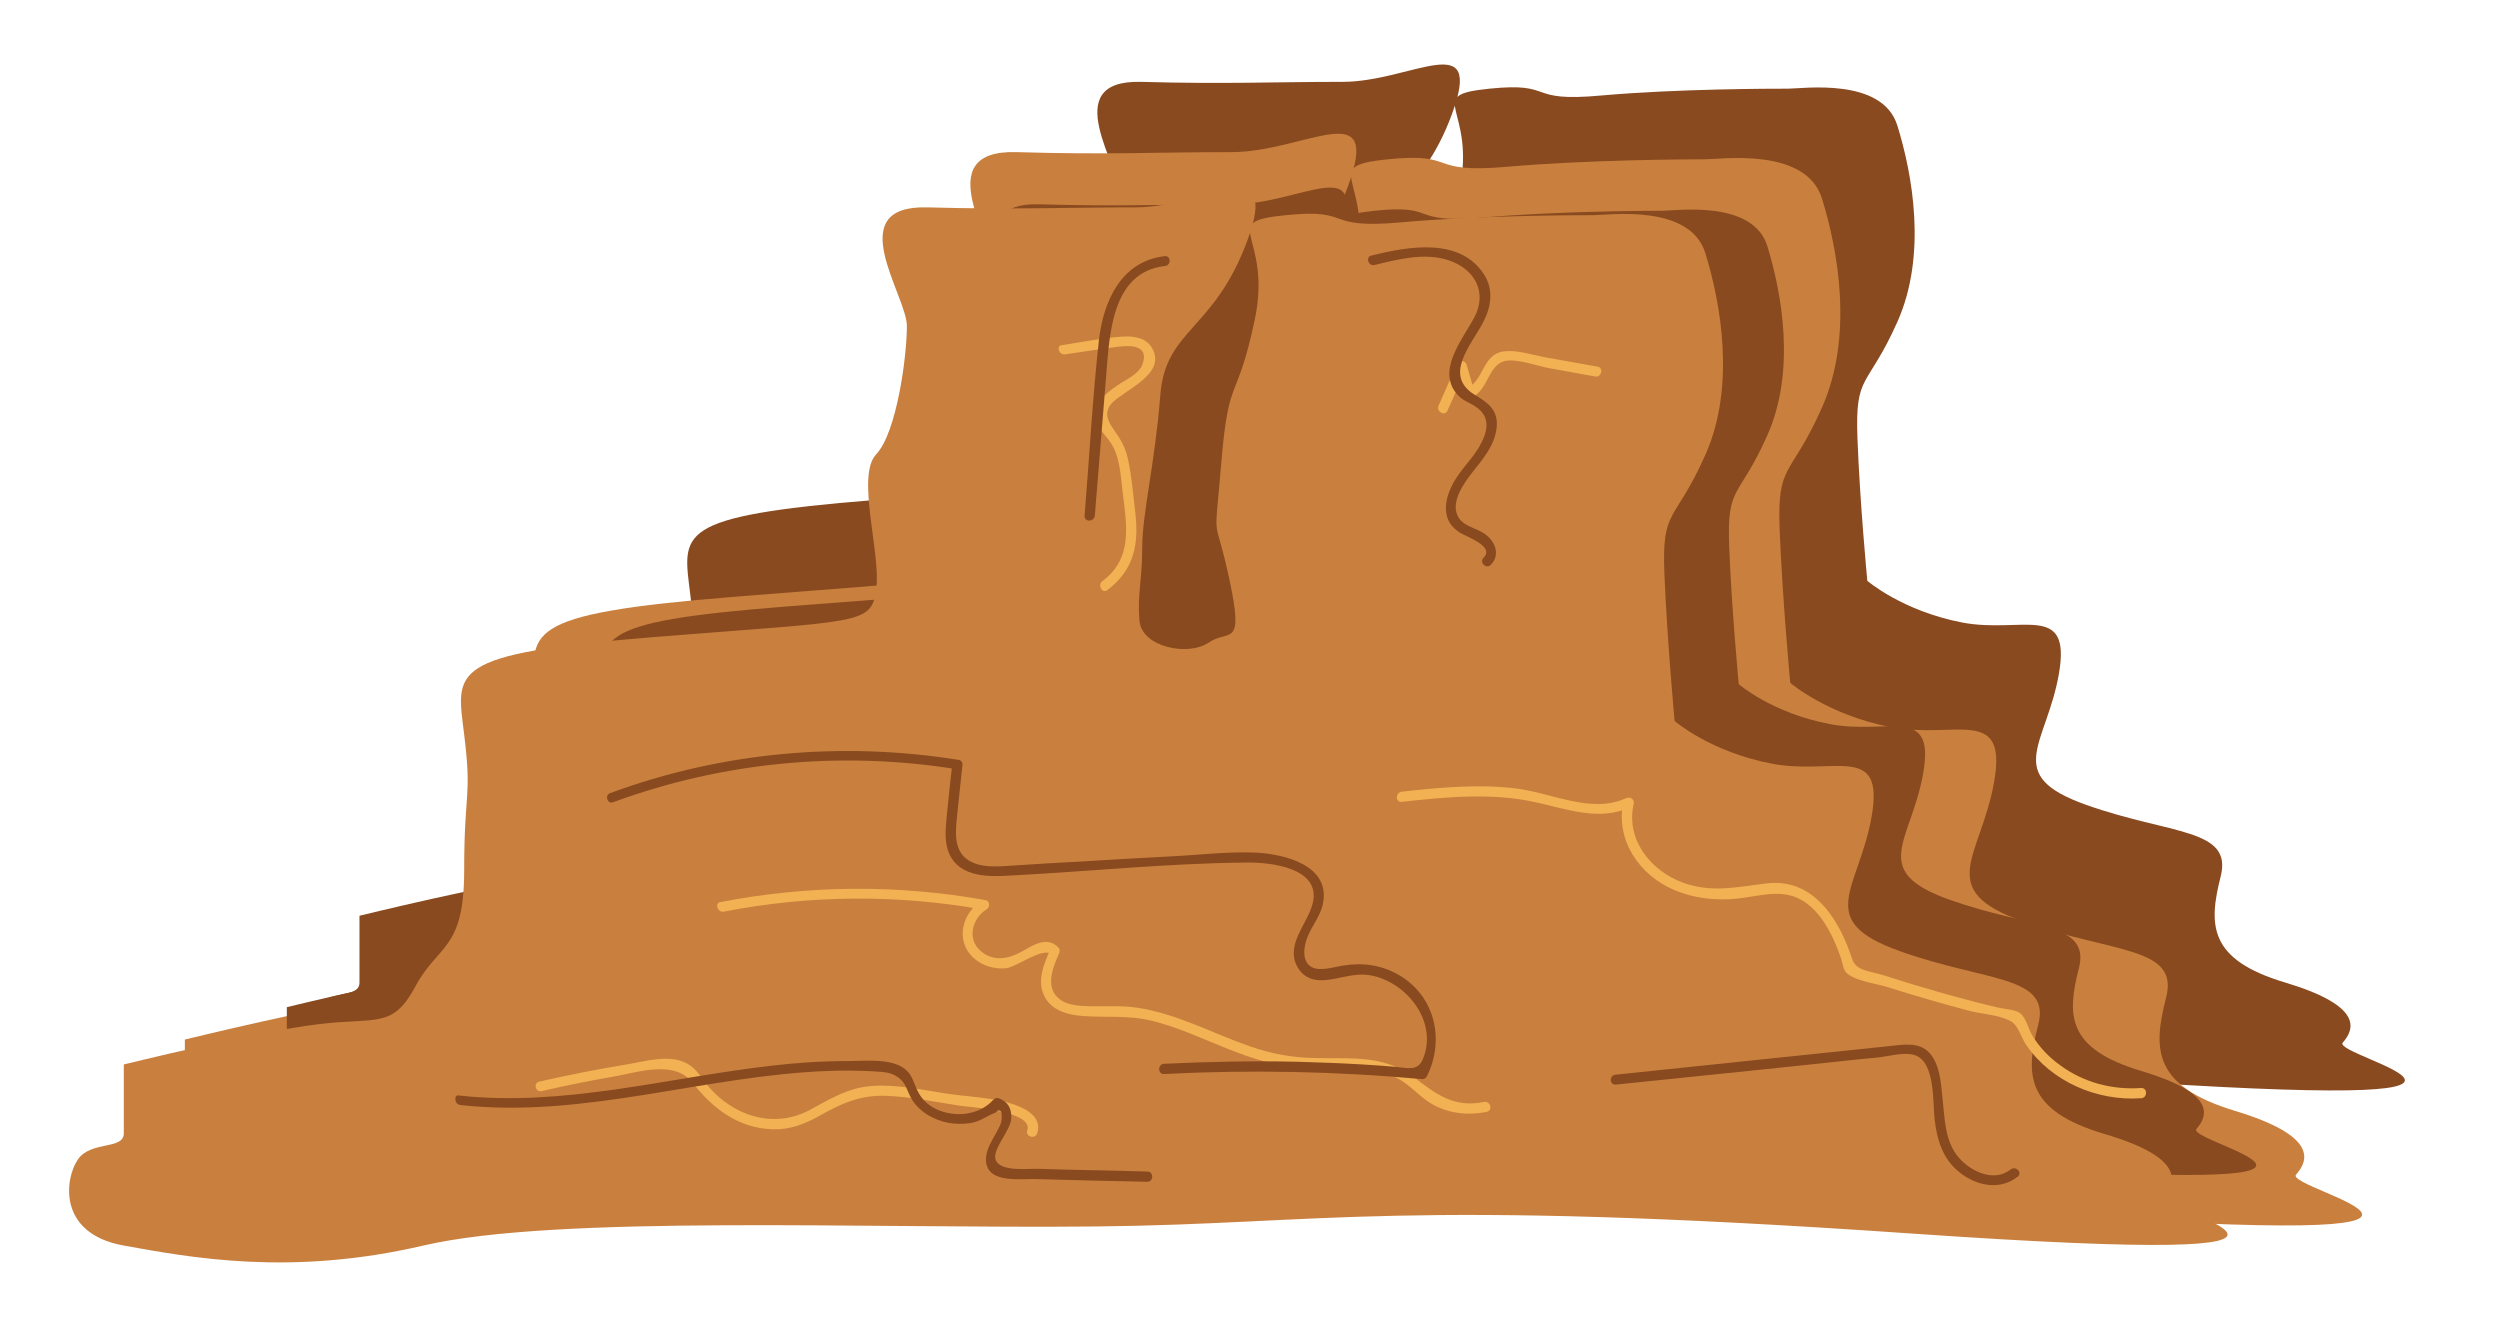 <?xml version="1.0" encoding="utf-8"?>
<!-- Generator: Adobe Illustrator 22.0.1, SVG Export Plug-In . SVG Version: 6.00 Build 0)  -->
<svg version="1.1" id="Layer_1" xmlns="http://www.w3.org/2000/svg" xmlns:xlink="http://www.w3.org/1999/xlink" x="0px" y="0px"
	 width="733px" height="386px" viewBox="0 0 733 386" style="enable-background:new 0 0 733 386;" xml:space="preserve">
<style type="text/css">
	.st0{fill:#894A20;}
	.st1{fill:#C97F3D;}
	.st2{fill:#F2B153;}
</style>
<g>
	<path class="st0" d="M105.4,288.1v-19.6c0,0,38.7-9.5,55.4-11.5s21.2,1.4,27.7-10.8c6.6-12.2,13.9-10.2,13.9-33.2s2.2-20.3,0-38.6
		c-2.2-18.3-5.1-23,54-27.8c59.1-4.7,62-3.4,63.5-13.5c1.5-10.2-5.8-32.5,0-38.6s8.8-27.8,8.8-36.6s-19-34.5,5.8-33.9
		c24.8,0.7,38.7,0,59.1,0s41.6-16.3,32.1,9.5c-9.5,25.7-23.3,25.1-24.8,44c-1.5,19-5.1,33.9-5.1,43.3s-1.5,13.5-0.7,21
		c0.7,7.4,13.9,10.2,19.7,6.1c5.8-4.1,10.2,2,5.8-18.3c-4.4-20.3-4.4-7.4-2.2-33.2s4.4-16.3,9.5-40.6c5.1-24.4-10.9-27.8,8.8-29.8
		s10.2,4.1,32.8,2c22.6-2,50.3-2,54.7-2s27.7-3.4,32.1,10.8s8.8,37.9,0,57.6s-12.4,14.9-11.7,33.9s2.9,42,2.9,42s10.2,8.8,27.7,12.2
		c17.5,3.4,32.1-6.1,28.5,14.9s-16.8,29.8,8,38.6c24.8,8.8,43,6.8,39.4,21c-3.6,14.2-3.6,24.4,19,31.1c22.6,6.8,20.4,13.5,16.8,17.6
		c-3.6,4.1,75.9,21-71.5,10.8c-147.4-10.2-167.8-2.7-232.7-2s-153.9-3.4-191.9,5.4s-66.4,3.4-85.4,0s-16.8-19-13.1-24.4
		S105.4,292.9,105.4,288.1z"/>
	<path class="st1" d="M54.2,325.7v-20.9c0,0,41.2-10.1,59-12.3s22.5,1.4,29.5-11.5s14.8-10.8,14.8-35.3s2.3-21.6,0-41.1
		c-2.3-19.5-5.4-24.5,57.5-29.6s66-3.6,67.6-14.4c1.6-10.8-6.2-34.6,0-41.1s9.3-29.6,9.3-38.9s-20.2-36.8,6.2-36s41.2,0,62.9,0
		s44.3-17.3,34.2,10.1s-24.8,26.7-26.4,46.8s-5.4,36-5.4,46.1s-1.6,14.4-0.8,22.3c0.8,7.9,14.8,10.8,21,6.5
		c6.2-4.3,10.9,2.2,6.2-19.5c-4.7-21.6-4.7-7.9-2.3-35.3s4.7-17.3,10.1-43.2c5.4-25.9-11.6-29.6,9.3-31.7s10.9,4.3,34.9,2.2
		s53.6-2.2,58.2-2.2c4.7,0,29.5-3.6,34.2,11.5s9.3,40.4,0,61.3c-9.3,20.9-13.2,15.9-12.4,36s3.1,44.7,3.1,44.7s10.9,9.4,29.5,13
		c18.6,3.6,34.2-6.5,30.3,15.9s-17.9,31.7,8.5,41.1c26.4,9.4,45.8,7.2,41.9,22.3s-3.9,25.9,20.2,33.2s21.7,14.4,17.9,18.7
		c-3.9,4.3,80.8,22.3-76.1,11.5s-178.6-2.9-247.7-2.2c-69.1,0.7-163.8-3.6-204.2,5.8c-40.4,9.4-70.7,3.6-90.9,0
		c-20.2-3.6-17.9-20.2-14-25.9C44.1,327.8,54.2,330.7,54.2,325.7z"/>
	<path class="st0" d="M84.1,314.2v-18.9c0,0,37.2-9.1,53.4-11.1c16.2-2,20.4,1.3,26.7-10.4s13.4-9.8,13.4-32s2.1-19.6,0-37.2
		c-2.1-17.6-4.9-22.2,52-26.7s59.7-3.3,61.1-13s-5.6-31.3,0-37.2c5.6-5.9,8.4-26.7,8.4-35.2s-18.3-33.3,5.6-32.6
		c23.9,0.7,37.2,0,56.9,0s40.1-15.7,30.9,9.1s-22.5,24.1-23.9,42.4s-4.9,32.6-4.9,41.7s-1.4,13-0.7,20.2c0.7,7.2,13.4,9.8,19,5.9
		c5.6-3.9,9.8,2,5.6-17.6s-4.2-7.2-2.1-32c2.1-24.8,4.2-15.7,9.1-39.1c4.9-23.5-10.5-26.7,8.4-28.7s9.8,3.9,31.6,2s48.5-2,52.7-2
		s26.7-3.3,30.9,10.4c4.2,13.7,8.4,36.5,0,55.4c-8.4,18.9-11.9,14.3-11.2,32.6c0.7,18.3,2.8,40.4,2.8,40.4s9.8,8.5,26.7,11.7
		c16.9,3.3,30.9-5.9,27.4,14.3s-16.2,28.7,7.7,37.2c23.9,8.5,41.5,6.5,37.9,20.2c-3.5,13.7-3.5,23.5,18.3,30s19.7,13,16.2,17
		s73.1,20.2-68.9,10.4s-161.6-2.6-224.2-2c-62.5,0.7-148.3-3.3-184.8,5.2c-36.5,8.5-63.9,3.3-82.2,0c-18.3-3.3-16.2-18.3-12.6-23.5
		S84.1,318.8,84.1,314.2z"/>
	<path class="st1" d="M36.3,332.3v-20.2c0,0,39.8-9.8,57-11.8c17.3-2.1,21.8,1.4,28.5-11.1s14.3-10.4,14.3-34.1s2.3-20.9,0-39.7
		c-2.3-18.8-5.3-23.7,55.5-28.6s63.8-3.5,65.3-13.9c1.5-10.4-6-33.4,0-39.7c6-6.3,9-28.6,9-37.6s-19.5-35.5,6-34.8
		c25.5,0.7,39.8,0,60.8,0s42.8-16.7,33,9.8s-24,25.8-25.5,45.3c-1.5,19.5-5.3,34.8-5.3,44.6c0,9.8-1.5,13.9-0.8,21.6
		c0.8,7.7,14.3,10.4,20.3,6.3s10.5,2.1,6-18.8s-4.5-7.7-2.3-34.1s4.5-16.7,9.8-41.8c5.3-25.1-11.3-28.6,9-30.6
		c20.3-2.1,10.5,4.2,33.8,2.1c23.3-2.1,51.8-2.1,56.3-2.1s28.5-3.5,33,11.1s9,39,0,59.2c-9,20.2-12.8,15.3-12,34.8
		c0.8,19.5,3,43.2,3,43.2s10.5,9.1,28.5,12.5c18,3.5,33-6.3,29.3,15.3s-17.3,30.6,8.3,39.7c25.5,9.1,44.3,7,40.5,21.6
		c-3.8,14.6-3.8,25.1,19.5,32s21,13.9,17.3,18.1c-3.8,4.2,78.1,21.6-73.5,11.1s-172.6-2.8-239.4-2.1c-66.8,0.7-158.4-3.5-197.4,5.6
		s-68.3,3.5-87.8,0S19,345.6,22.8,340S36.3,337.2,36.3,332.3z"/>
	<g>
		<g>
			<path class="st2" d="M312.3,103.9c4.9-0.7,9.7-1.5,14.6-2.1c2.4-0.3,10.6-1.7,8,5.2c-0.9,2.3-3.9,3.9-5.9,5.1
				c-3.7,2.4-8.7,5.6-7.7,10.8c0.6,3.2,3.6,5.2,5,8c2.2,4.1,2.3,9.2,2.9,13.8c1.2,9.6,2.9,19.1-6,25.7c-1.5,1.1,0,3.8,1.5,2.6
				c8-6,9.3-13.9,8.1-23.3c-0.6-5-1-10.3-2.1-15.2c-0.5-2.3-1.4-4.4-2.7-6.4c-2-3.1-5.3-6.5-1.9-10c3.8-3.9,16.2-8.5,11.6-16.2
				c-1.8-3-5.5-3.4-8.7-3.2c-5.9,0.4-11.8,1.6-17.6,2.5C309.6,101.3,310.4,104.2,312.3,103.9L312.3,103.9z"/>
		</g>
	</g>
	<g>
		<g>
			<path class="st2" d="M411,235.1c12.8-1.4,26-2.7,38.7,0c9.5,2,19.1,5.9,28.5,1.5c-0.7-0.6-1.5-1.1-2.2-1.7
				c-2.5,11.4,4.7,21.8,15,26.1c5.7,2.4,12,3.1,18.1,2.5c7.6-0.8,14.7-3.6,21.3,1.9c4.7,3.9,7.4,9.9,9.4,15.6c0.5,1.6,0.6,3.6,2,4.6
				c2.9,2.2,8.5,2.8,11.9,3.9c7.9,2.5,15.8,4.8,23.8,6.9c3.6,0.9,8.8,1.2,12,3c2.3,1.2,3.1,4.9,4.6,7c7.4,10.8,20.8,16.5,33.7,15.6
				c1.9-0.1,1.9-3.1,0-3c-8.5,0.6-16.9-1.6-23.8-6.7c-3.2-2.3-6-5.2-8-8.5c-1.4-2.2-1.8-5.3-3.8-6.8c-1.3-1-4.8-1.2-6.5-1.6
				c-2.2-0.5-4.3-1.1-6.5-1.6c-4.9-1.3-9.8-2.6-14.7-4.1c-4.3-1.2-8.5-2.6-12.7-3.9c-2-0.6-5.6-1.1-7.2-2.4
				c-1.5-1.2-1.6-2.6-2.3-4.4c-3.9-10.7-11.3-21.5-24.2-20c-8.6,1-16.1,2.9-24.6-0.2c-9.5-3.4-16.9-12.7-14.5-23.1
				c0.3-1.3-1-2.2-2.2-1.7c-10.1,4.7-21.8-1.5-32.1-2.8c-11.2-1.4-22.5-0.3-33.6,0.9C409.1,232.3,409,235.3,411,235.1L411,235.1z"/>
		</g>
	</g>
	<g>
		<g>
			<path class="st2" d="M212.2,267.3c25.1-4.9,50.9-5.1,76.1-0.6c-0.1-0.9-0.2-1.8-0.4-2.7c-5.8,3.6-8,11.9-2.4,16.9
				c2.5,2.3,6.1,3.3,9.4,3c3.2-0.3,11.1-6.5,13.4-4c-0.1-0.6-0.2-1.2-0.2-1.8c-2.1,4.5-4.4,10-1.5,14.7c2.3,3.7,6.8,4.8,10.9,5.1
				c6.9,0.5,13.4-0.3,20.2,1.4c7.1,1.7,13.8,4.8,20.5,7.5c6.3,2.6,12.8,4.9,19.5,5.9c6.8,1,13.6,0.3,20.4,0.7
				c4.1,0.3,8.2,0.9,11.9,2.9c3.1,1.7,5.5,4.4,8.3,6.4c5.2,3.7,11.5,4.5,17.6,3.3c1.9-0.4,1.1-3.3-0.8-2.9
				c-8.8,1.8-14.1-2.3-20.7-7.4c-3.7-2.8-7.9-4.2-12.4-4.9c-5.6-0.8-11.3-0.4-16.9-0.6c-6.4-0.1-12.5-1.3-18.6-3.4
				c-10.9-3.8-21.3-9.5-32.8-11.3c-5-0.8-10-0.3-15-0.5c-2.5-0.1-5.6-0.3-7.7-1.8c-4.8-3.3-2.4-9.4-0.5-13.6
				c0.3-0.6,0.3-1.3-0.2-1.8c-3.3-3.5-7.5-0.6-10.9,1.3c-3.8,2.1-8.3,2.9-11.9-0.3c-4.1-3.6-2.4-9.6,1.8-12.2c1-0.6,1-2.5-0.4-2.7
				c-25.7-4.6-52-4.4-77.7,0.6C209.5,264.7,210.3,267.6,212.2,267.3L212.2,267.3z"/>
		</g>
	</g>
	<g>
		<g>
			<path class="st2" d="M158.9,319.9c6.9-1.6,13.8-3,20.8-4.2c7.5-1.3,18.1-5.1,23.5,1.9c5.8,7.5,13.4,13.2,23.3,13.5
				c5,0.2,9.4-1.5,13.7-3.9c6.5-3.7,12.1-6.2,19.7-5.9c7.2,0.3,14.4,1.8,21.5,2.9c2.7,0.4,21.8,1.5,19.8,7.3
				c-0.6,1.8,2.3,2.6,2.9,0.8c1.3-3.9-1.8-6.4-5.1-7.8c-6.5-2.8-14.8-2.8-21.7-3.9c-7.1-1.1-14.4-2.7-21.5-2.2
				c-7.3,0.5-12.3,3.8-18.5,7.1c-7.2,3.8-15.1,3.3-22.1-0.7c-3.3-1.9-6.1-4.4-8.4-7.4c-1.6-2.1-2.9-4.3-5.4-5.6
				c-5.2-2.8-12.3-0.6-17.7,0.3c-8.6,1.4-17.1,3.1-25.5,5C156.2,317.5,157,320.4,158.9,319.9L158.9,319.9z"/>
		</g>
	</g>
	<g>
		<g>
			<path class="st2" d="M468.4,107.5c-5.2-0.9-10.5-1.9-15.7-2.8c-3.6-0.7-7.8-2.1-11.5-1.7c-6.6,0.6-6,8.5-11.1,10.9
				c0.7,0.3,1.5,0.6,2.2,0.9c-0.8-2.6-1.5-5.3-2.3-7.9c-0.3-1.1-2.2-1.6-2.7-0.4c-1.8,4.1-3.7,8.2-5.5,12.4
				c-0.8,1.7,1.8,3.3,2.6,1.5c1.8-4.1,3.7-8.2,5.5-12.4c-0.9-0.1-1.8-0.2-2.7-0.4c0.8,2.6,1.5,5.3,2.3,7.9c0.3,1,1.3,1.3,2.2,0.9
				c4.5-2.1,4.6-8.8,9-10.4c3.3-1.2,9.9,1.3,13.3,1.9c4.6,0.8,9.2,1.7,13.8,2.5C469.5,110.7,470.3,107.8,468.4,107.5L468.4,107.5z"
				/>
		</g>
	</g>
	<g>
		<g>
			<path class="st0" d="M403,77.7c7-1.7,14.6-3.7,21.7-1.4c7.6,2.5,11.5,9.3,7.6,16.7c-3.4,6.5-11.7,16.1-4.5,23.2
				c1.4,1.4,3.2,1.9,4.8,3c4.2,2.7,3.8,6.7,1.7,10.7c-2.3,4.6-6.5,8-8.7,12.7c-1.5,3.1-2.4,6.7-0.9,10c0.7,1.5,1.9,2.6,3.2,3.5
				c1.6,1.1,10.5,4,7.1,7.4c-1.4,1.4,0.8,3.5,2.1,2.1c2.7-2.7,1.5-6.5-1.3-8.7c-2.9-2.4-7.7-2.4-8.8-6.7c-1-4,2.3-8.6,4.6-11.6
				c3.1-3.9,6.6-7.9,7.2-13.1c0.6-5.3-2.5-7.4-6.5-9.8c-9.2-5.7-0.9-14.6,2.5-21.1c2.4-4.5,3.2-9.5,0.4-14
				c-7.1-11.2-22.4-8.3-33-5.7C400.3,75.2,401.1,78.1,403,77.7L403,77.7z"/>
		</g>
	</g>
	<g>
		<g>
			<path class="st0" d="M179.8,235.2c32.1-11.8,66.7-15.1,100.5-9.7c-0.4-0.5-0.7-1-1.1-1.4c-0.6,5.3-1.2,10.7-1.7,16
				c-0.3,3.4-0.6,7.2,0.9,10.4c3.2,6.8,11.6,6.6,18,6.2c23-1.2,46.1-3.6,69.1-3.8c7-0.1,21.9,1.5,19.4,11.9
				c-1.5,6.3-8.7,12.6-4,19.5c1.6,2.3,4.1,3.2,6.7,3.1c5-0.1,9.2-2.4,14.4-1.4c10.5,2,19.7,13.6,15.2,24.5c-1.5,3.7-4.6,2.6-8,2.3
				c-3.2-0.3-6.5-0.5-9.7-0.7c-6.5-0.4-12.9-0.6-19.4-0.8c-13-0.3-25.9,0-38.8,0.6c-1.9,0.1-1.9,3.1,0,3c25.2-1.3,50.5-0.8,75.7,1.5
				c0.5,0,1.1-0.3,1.3-0.7c5.7-11.3,2.1-24.9-9.6-30.6c-5.5-2.7-11.1-2.9-17-1.6c-3.3,0.7-7.9,1.7-9.1-2.6c-0.4-1.7-0.1-3.6,0.4-5.2
				c1.2-3.8,4.1-6.8,4.9-10.8c2.2-11.1-11-14.4-19.4-14.9c-8.4-0.4-17,0.7-25.4,1.1c-9.3,0.5-18.6,1-27.9,1.6
				c-5.6,0.3-11.3,0.6-16.9,1c-4.3,0.2-9.3,1-13.3-0.9c-5.5-2.5-4.9-8.5-4.4-13.5c0.5-5,1.1-10.1,1.6-15.1c0.1-0.6-0.5-1.4-1.1-1.4
				c-34.3-5.5-69.5-2.3-102.1,9.7C177.2,233,178,235.9,179.8,235.2L179.8,235.2z"/>
		</g>
	</g>
	<g>
		<g>
			<path class="st0" d="M135,324c36.5,4,71.7-8.7,107.9-10c4.3-0.2,8.6-0.1,12.8,0.1c2.9,0.2,5.5,0.1,7.8,1.9
				c2.1,1.6,2.3,3.4,3.5,5.7c2.2,4.1,6.5,6.6,11,7.5c2.1,0.4,4.3,0.4,6.5,0.1c3-0.5,4.8-2.1,7.4-3.1c0.2-0.1,0.5-0.6,0.7-0.6
				c1.2-0.2,1.1,0.9,1.1,2.2c0,1.7-1,3.2-1.8,4.7c-1.2,2.2-2.6,4.3-2.8,7c-0.4,7.6,9.5,6.1,14.4,6.2c11,0.3,22,0.6,32.9,0.8
				c1.9,0,1.9-3,0-3c-7.1-0.2-14.2-0.4-21.3-0.5c-3.6-0.1-7.1-0.2-10.7-0.3c-2.9-0.1-11.2,1-12.5-2.7c-1-3.1,4.4-8.5,4.6-12
				c0.2-3-1-5-3.7-6c-0.5-0.2-1.1,0-1.5,0.4c-4.1,4.6-11.2,5.4-16.8,2.8c-2.9-1.4-4.7-3.4-5.9-6.3c-0.8-1.9-1.4-4-3.2-5.4
				c-4-3.3-11.8-2.4-16.6-2.4c-7.7,0-15.3,0.5-22.9,1.4c-30.4,3.5-60.6,12.1-91.4,8.7C133.1,320.8,133.1,323.8,135,324L135,324z"/>
		</g>
	</g>
	<g>
		<g>
			<path class="st0" d="M473.8,318c14.6-1.5,29.1-3,43.7-4.5c7.3-0.8,14.6-1.5,21.8-2.3c3.6-0.4,7.3-0.8,10.9-1.1
				c3.2-0.3,8.2-1.8,11.3-0.7c6.1,2.1,5.1,14.3,5.8,19.3c0.6,4.7,1.8,9.3,5,12.9c4.9,5.5,13.2,8.2,19.3,3.4c1.5-1.2-0.6-3.3-2.1-2.1
				c-4.8,3.8-11.5,0.7-15.1-3.4c-4.3-4.8-4.2-11.9-4.9-17.9c-0.4-4.2-0.8-9.6-3.8-12.9c-3-3.3-7.7-2.4-11.6-2
				c-26.8,2.8-53.6,5.6-80.4,8.4C471.8,315.2,471.8,318.2,473.8,318L473.8,318z"/>
		</g>
	</g>
	<g>
		<g>
			<path class="st0" d="M341.5,75.1c-12.8,1.5-18,13.2-19.3,24.7c-1.9,17.1-2.8,34.3-4.2,51.4c-0.2,1.9,2.8,1.9,3,0
				c1.1-13.6,2.2-27.1,3.3-40.7c1-12.1,1.5-30.7,17.2-32.5C343.4,77.9,343.4,74.9,341.5,75.1L341.5,75.1z"/>
		</g>
	</g>
</g>
</svg>
